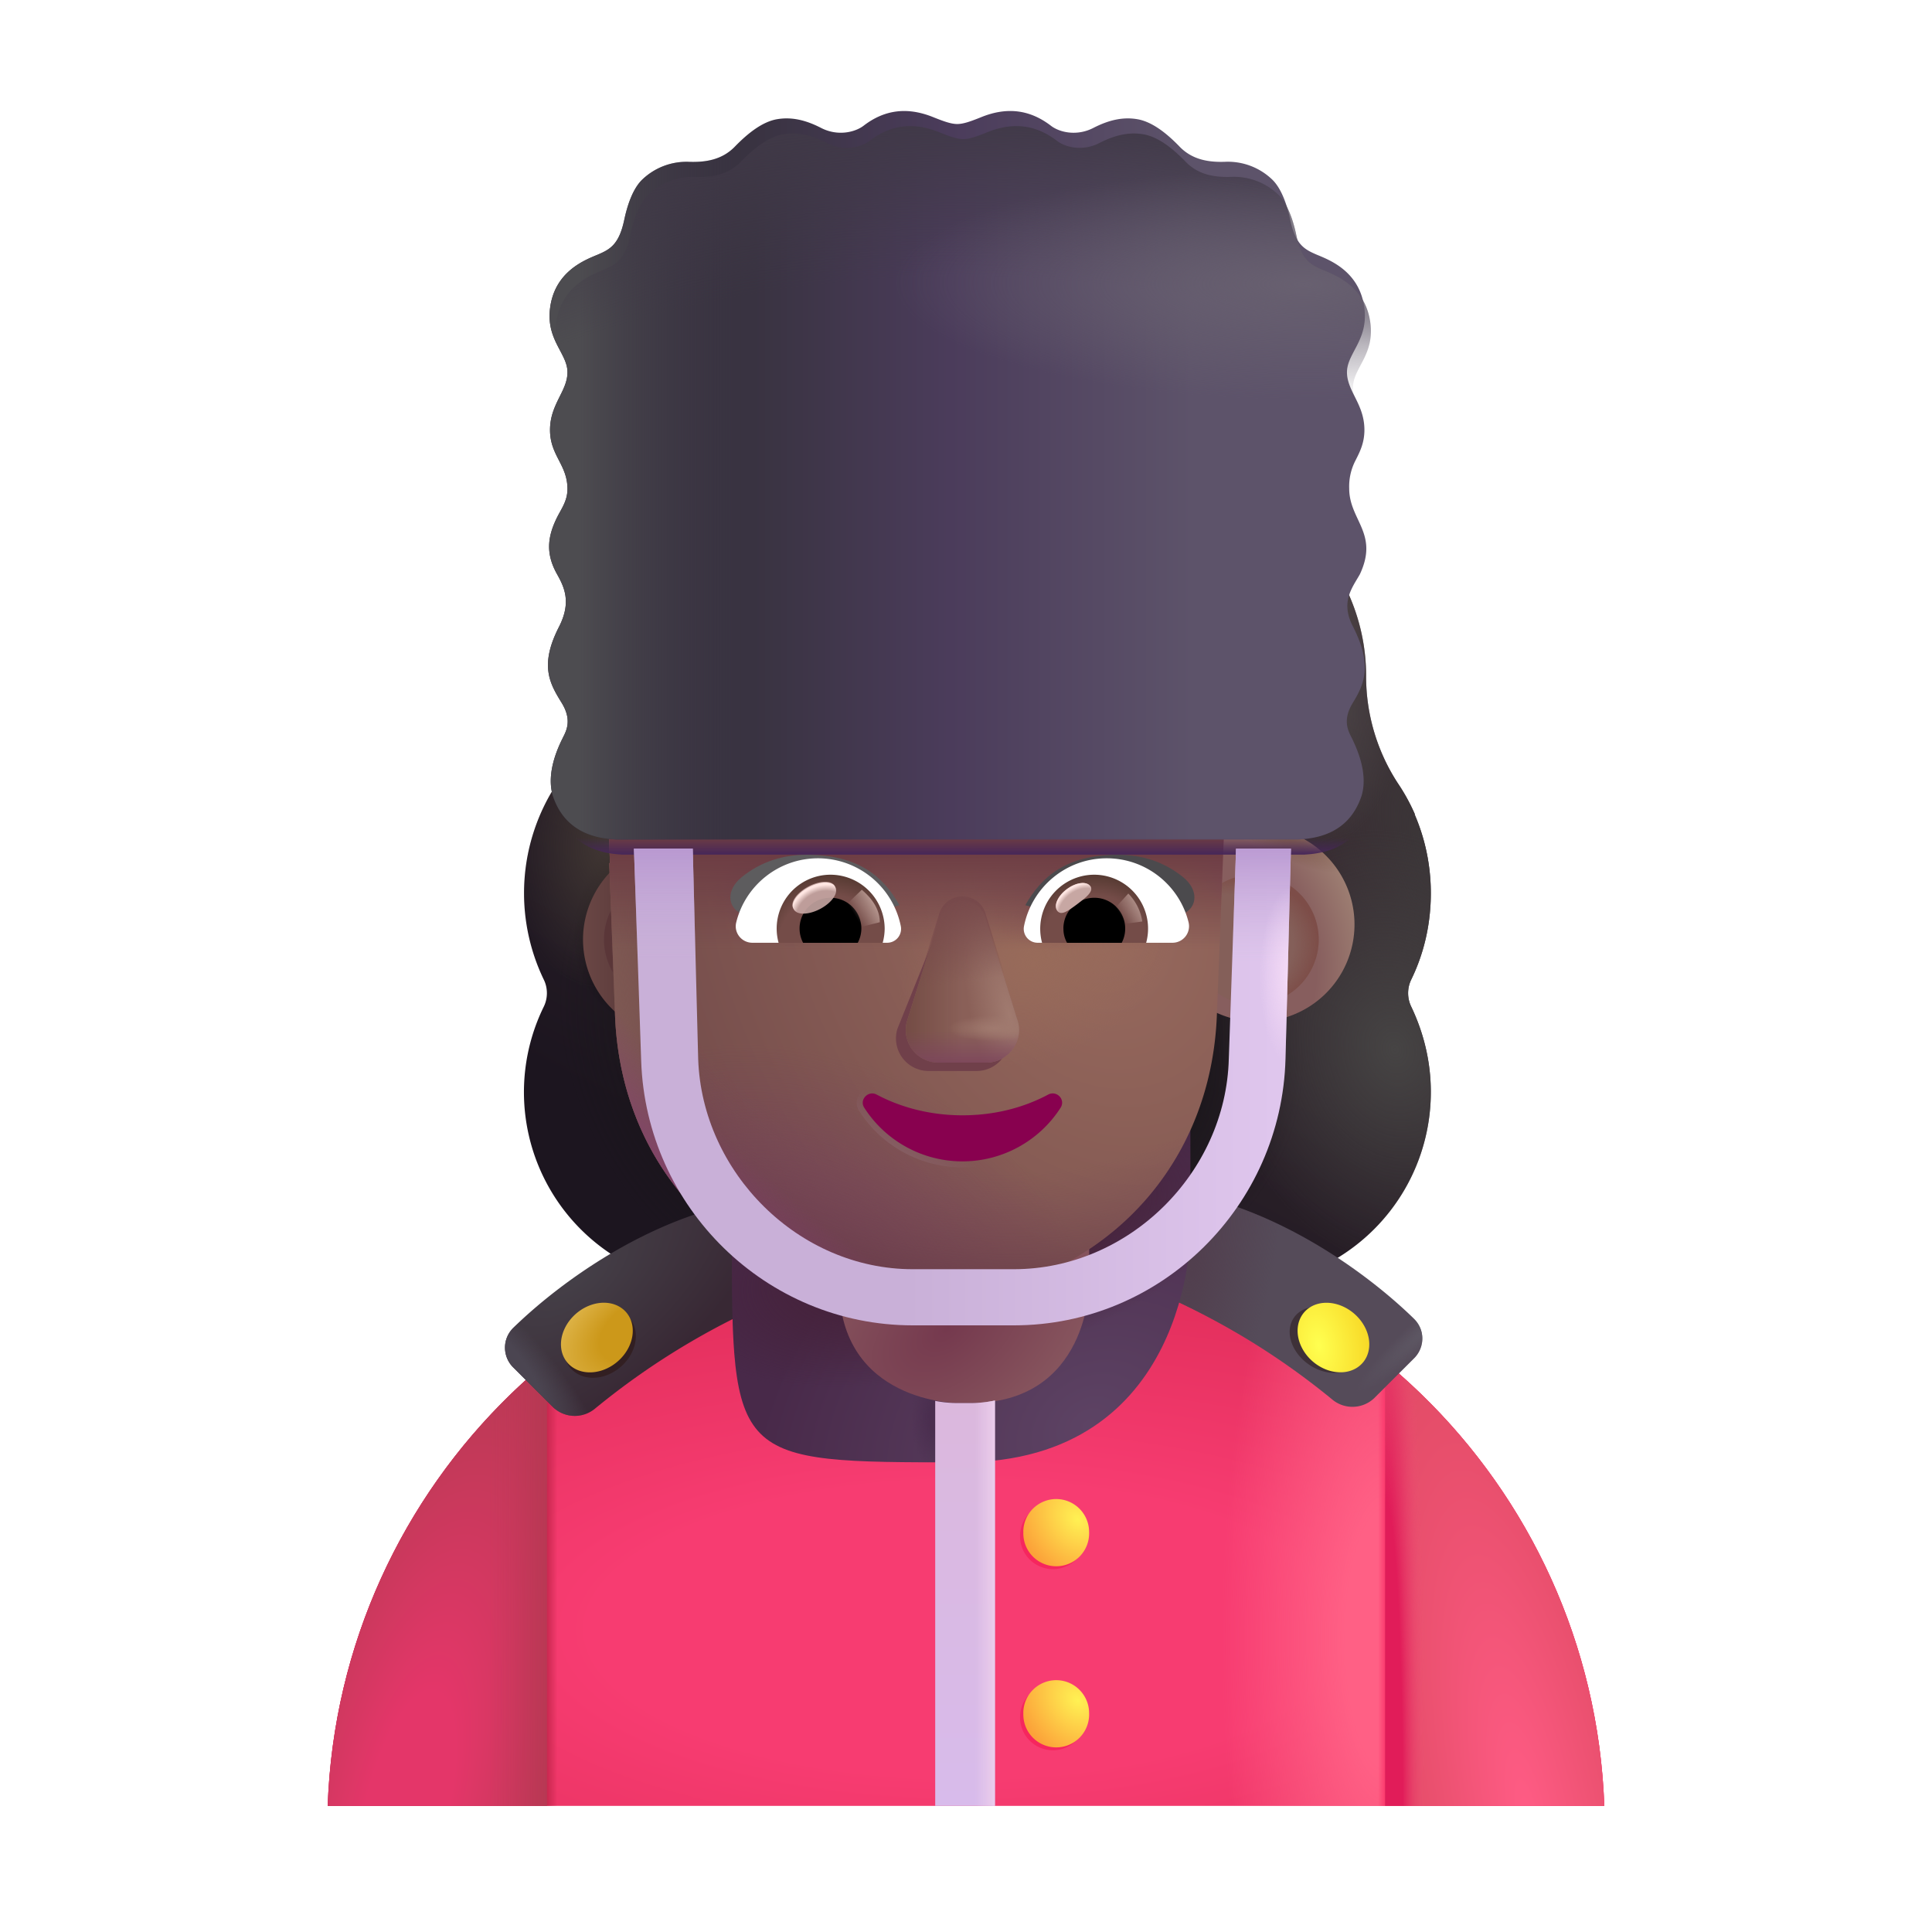 <svg width="32" height="32" fill="none" xmlns="http://www.w3.org/2000/svg"><g filter="url(#a)" fill-rule="evenodd" clip-rule="evenodd"><path d="M23.126 16.972c.212-.435.323-.921.323-1.427 0-.467-.096-.906-.268-1.306h.005a3.198 3.198 0 0 0-.281-.513l-.002-.003a3.24 3.24 0 0 1-.526-1.77v-.01a3.3 3.3 0 0 0-3.3-3.3.54.54 0 0 1-.455-.233 3.306 3.306 0 0 0-2.682-1.376 3.306 3.306 0 0 0-2.682 1.376.565.565 0 0 1-.455.233l-.085.001a3.3 3.3 0 0 0-3.214 3.298v.01a3.24 3.24 0 0 1-.526 1.771l-.003.004a3.299 3.299 0 0 0-.22 3.245c.071.141.071.313 0 .455a3.213 3.213 0 0 0 2.894 4.625h8.582a3.213 3.213 0 0 0 3.218-3.218c0-.506-.121-.982-.323-1.407a.514.514 0 0 1 0-.455Zm-12.26-2.673h-.013l1.199 2.356c.123 2.802 1.217 0 3.888 0 2.672 0 3.837 3.12 3.96.317l1.136-3.197c-.054-1.245-.956-1.332-1.136-1.332h-3.22a3.863 3.863 0 0 1-3.19-1.674.264.264 0 0 0-.46.051l-.083.194c-.225.561-.656.99-1.19 1.235-.015.005-.033.012-.05.02a.68.68 0 0 1-.052.02c-.236.123-.79.49-.81 1.439l.01.306.01.265Z" fill="url(#b)"/><path d="M23.126 16.972c.212-.435.323-.921.323-1.427 0-.467-.096-.906-.268-1.306h.005a3.198 3.198 0 0 0-.281-.513l-.002-.003a3.24 3.24 0 0 1-.526-1.77v-.01a3.3 3.3 0 0 0-3.3-3.3.54.54 0 0 1-.455-.233 3.306 3.306 0 0 0-2.682-1.376 3.306 3.306 0 0 0-2.682 1.376.565.565 0 0 1-.455.233l-.085.001a3.3 3.3 0 0 0-3.214 3.298v.01a3.24 3.24 0 0 1-.526 1.771l-.003.004a3.299 3.299 0 0 0-.22 3.245c.071.141.071.313 0 .455a3.213 3.213 0 0 0 2.894 4.625h8.582a3.213 3.213 0 0 0 3.218-3.218c0-.506-.121-.982-.323-1.407a.514.514 0 0 1 0-.455Zm-12.26-2.673h-.013l1.199 2.356c.123 2.802 1.217 0 3.888 0 2.672 0 3.837 3.12 3.96.317l1.136-3.197c-.054-1.245-.956-1.332-1.136-1.332h-3.22a3.863 3.863 0 0 1-3.19-1.674.264.264 0 0 0-.46.051l-.083.194c-.225.561-.656.99-1.19 1.235-.015.005-.033.012-.05.02a.68.68 0 0 1-.052.02c-.236.123-.79.49-.81 1.439l.01.306.01.265Z" fill="url(#c)"/><path d="M23.126 16.972c.212-.435.323-.921.323-1.427 0-.467-.096-.906-.268-1.306h.005a3.198 3.198 0 0 0-.281-.513l-.002-.003a3.24 3.24 0 0 1-.526-1.77v-.01a3.3 3.3 0 0 0-3.3-3.3.54.54 0 0 1-.455-.233 3.306 3.306 0 0 0-2.682-1.376 3.306 3.306 0 0 0-2.682 1.376.565.565 0 0 1-.455.233l-.085.001a3.3 3.3 0 0 0-3.214 3.298v.01a3.24 3.24 0 0 1-.526 1.771l-.003.004a3.299 3.299 0 0 0-.22 3.245c.071.141.071.313 0 .455a3.213 3.213 0 0 0 2.894 4.625h8.582a3.213 3.213 0 0 0 3.218-3.218c0-.506-.121-.982-.323-1.407a.514.514 0 0 1 0-.455Zm-12.26-2.673h-.013l1.199 2.356c.123 2.802 1.217 0 3.888 0 2.672 0 3.837 3.12 3.96.317l1.136-3.197c-.054-1.245-.956-1.332-1.136-1.332h-3.22a3.863 3.863 0 0 1-3.19-1.674.264.264 0 0 0-.46.051l-.083.194c-.225.561-.656.99-1.19 1.235-.015.005-.033.012-.05.02a.68.68 0 0 1-.052.02c-.236.123-.79.49-.81 1.439l.01.306.01.265Z" fill="url(#d)"/><path d="M23.126 16.972c.212-.435.323-.921.323-1.427 0-.467-.096-.906-.268-1.306h.005a3.198 3.198 0 0 0-.281-.513l-.002-.003a3.24 3.24 0 0 1-.526-1.77v-.01a3.3 3.3 0 0 0-3.3-3.3.54.54 0 0 1-.455-.233 3.306 3.306 0 0 0-2.682-1.376 3.306 3.306 0 0 0-2.682 1.376.565.565 0 0 1-.455.233l-.085.001a3.3 3.3 0 0 0-3.214 3.298v.01a3.24 3.24 0 0 1-.526 1.771l-.003.004a3.299 3.299 0 0 0-.22 3.245c.071.141.071.313 0 .455a3.213 3.213 0 0 0 2.894 4.625h8.582a3.213 3.213 0 0 0 3.218-3.218c0-.506-.121-.982-.323-1.407a.514.514 0 0 1 0-.455Zm-12.26-2.673h-.013l1.199 2.356c.123 2.802 1.217 0 3.888 0 2.672 0 3.837 3.12 3.96.317l1.136-3.197c-.054-1.245-.956-1.332-1.136-1.332h-3.22a3.863 3.863 0 0 1-3.19-1.674.264.264 0 0 0-.46.051l-.083.194c-.225.561-.656.99-1.19 1.235-.015.005-.033.012-.05.02a.68.68 0 0 1-.052.02c-.236.123-.79.49-.81 1.439l.01.306.01.265Z" fill="url(#e)"/><path d="M23.126 16.972c.212-.435.323-.921.323-1.427 0-.467-.096-.906-.268-1.306h.005a3.198 3.198 0 0 0-.281-.513l-.002-.003a3.24 3.24 0 0 1-.526-1.77v-.01a3.3 3.3 0 0 0-3.3-3.3.54.54 0 0 1-.455-.233 3.306 3.306 0 0 0-2.682-1.376 3.306 3.306 0 0 0-2.682 1.376.565.565 0 0 1-.455.233l-.085.001a3.3 3.3 0 0 0-3.214 3.298v.01a3.24 3.24 0 0 1-.526 1.771l-.003.004a3.299 3.299 0 0 0-.22 3.245c.071.141.071.313 0 .455a3.213 3.213 0 0 0 2.894 4.625h8.582a3.213 3.213 0 0 0 3.218-3.218c0-.506-.121-.982-.323-1.407a.514.514 0 0 1 0-.455Zm-12.26-2.673h-.013l1.199 2.356c.123 2.802 1.217 0 3.888 0 2.672 0 3.837 3.12 3.96.317l1.136-3.197c-.054-1.245-.956-1.332-1.136-1.332h-3.22a3.863 3.863 0 0 1-3.19-1.674.264.264 0 0 0-.46.051l-.083.194c-.225.561-.656.99-1.19 1.235-.015.005-.033.012-.05.02a.68.68 0 0 1-.052.02c-.236.123-.79.49-.81 1.439l.01.306.01.265Z" fill="url(#f)"/><path d="M23.126 16.972c.212-.435.323-.921.323-1.427 0-.467-.096-.906-.268-1.306h.005a3.198 3.198 0 0 0-.281-.513l-.002-.003a3.24 3.24 0 0 1-.526-1.77v-.01a3.3 3.3 0 0 0-3.3-3.3.54.54 0 0 1-.455-.233 3.306 3.306 0 0 0-2.682-1.376 3.306 3.306 0 0 0-2.682 1.376.565.565 0 0 1-.455.233l-.085.001a3.3 3.3 0 0 0-3.214 3.298v.01a3.24 3.24 0 0 1-.526 1.771l-.003.004a3.299 3.299 0 0 0-.22 3.245c.071.141.071.313 0 .455a3.213 3.213 0 0 0 2.894 4.625h8.582a3.213 3.213 0 0 0 3.218-3.218c0-.506-.121-.982-.323-1.407a.514.514 0 0 1 0-.455Zm-12.26-2.673h-.013l1.199 2.356c.123 2.802 1.217 0 3.888 0 2.672 0 3.837 3.12 3.96.317l1.136-3.197c-.054-1.245-.956-1.332-1.136-1.332h-3.22a3.863 3.863 0 0 1-3.19-1.674.264.264 0 0 0-.46.051l-.083.194c-.225.561-.656.99-1.19 1.235-.015.005-.033.012-.05.02a.68.68 0 0 1-.052.02c-.236.123-.79.49-.81 1.439l.01.306.01.265Z" fill="url(#g)"/><path d="M23.126 16.972c.212-.435.323-.921.323-1.427 0-.467-.096-.906-.268-1.306h.005a3.198 3.198 0 0 0-.281-.513l-.002-.003a3.24 3.24 0 0 1-.526-1.77v-.01a3.3 3.3 0 0 0-3.3-3.3.54.54 0 0 1-.455-.233 3.306 3.306 0 0 0-2.682-1.376 3.306 3.306 0 0 0-2.682 1.376.565.565 0 0 1-.455.233l-.085.001a3.3 3.3 0 0 0-3.214 3.298v.01a3.24 3.24 0 0 1-.526 1.771l-.003.004a3.299 3.299 0 0 0-.22 3.245c.071.141.071.313 0 .455a3.213 3.213 0 0 0 2.894 4.625h8.582a3.213 3.213 0 0 0 3.218-3.218c0-.506-.121-.982-.323-1.407a.514.514 0 0 1 0-.455Zm-12.26-2.673h-.013l1.199 2.356c.123 2.802 1.217 0 3.888 0 2.672 0 3.837 3.12 3.96.317l1.136-3.197c-.054-1.245-.956-1.332-1.136-1.332h-3.22a3.863 3.863 0 0 1-3.19-1.674.264.264 0 0 0-.46.051l-.083.194c-.225.561-.656.99-1.19 1.235-.015.005-.033.012-.05.02a.68.68 0 0 1-.052.02c-.236.123-.79.49-.81 1.439l.01.306.01.265Z" fill="url(#h)"/><path d="M23.126 16.972c.212-.435.323-.921.323-1.427 0-.467-.096-.906-.268-1.306h.005a3.198 3.198 0 0 0-.281-.513l-.002-.003a3.24 3.24 0 0 1-.526-1.77v-.01a3.3 3.3 0 0 0-3.3-3.3.54.54 0 0 1-.455-.233 3.306 3.306 0 0 0-2.682-1.376 3.306 3.306 0 0 0-2.682 1.376.565.565 0 0 1-.455.233l-.085.001a3.3 3.3 0 0 0-3.214 3.298v.01a3.24 3.24 0 0 1-.526 1.771l-.003.004a3.299 3.299 0 0 0-.22 3.245c.071.141.071.313 0 .455a3.213 3.213 0 0 0 2.894 4.625h8.582a3.213 3.213 0 0 0 3.218-3.218c0-.506-.121-.982-.323-1.407a.514.514 0 0 1 0-.455Zm-12.26-2.673h-.013l1.199 2.356c.123 2.802 1.217 0 3.888 0 2.672 0 3.837 3.12 3.96.317l1.136-3.197c-.054-1.245-.956-1.332-1.136-1.332h-3.22a3.863 3.863 0 0 1-3.19-1.674.264.264 0 0 0-.46.051l-.083.194c-.225.561-.656.99-1.19 1.235-.015.005-.033.012-.05.02a.68.68 0 0 1-.052.02c-.236.123-.79.49-.81 1.439l.01.306.01.265Z" fill="url(#i)"/><path d="M23.126 16.972c.212-.435.323-.921.323-1.427 0-.467-.096-.906-.268-1.306h.005a3.198 3.198 0 0 0-.281-.513l-.002-.003a3.24 3.24 0 0 1-.526-1.77v-.01a3.3 3.3 0 0 0-3.3-3.3.54.54 0 0 1-.455-.233 3.306 3.306 0 0 0-2.682-1.376 3.306 3.306 0 0 0-2.682 1.376.565.565 0 0 1-.455.233l-.085.001a3.3 3.3 0 0 0-3.214 3.298v.01a3.24 3.24 0 0 1-.526 1.771l-.003.004a3.299 3.299 0 0 0-.22 3.245c.071.141.071.313 0 .455a3.213 3.213 0 0 0 2.894 4.625h8.582a3.213 3.213 0 0 0 3.218-3.218c0-.506-.121-.982-.323-1.407a.514.514 0 0 1 0-.455Zm-12.26-2.673h-.013l1.199 2.356c.123 2.802 1.217 0 3.888 0 2.672 0 3.837 3.12 3.96.317l1.136-3.197c-.054-1.245-.956-1.332-1.136-1.332h-3.22a3.863 3.863 0 0 1-3.19-1.674.264.264 0 0 0-.46.051l-.083.194c-.225.561-.656.99-1.19 1.235-.015.005-.033.012-.05.02a.68.68 0 0 1-.052.02c-.236.123-.79.49-.81 1.439l.01.306.01.265Z" fill="url(#j)"/><path d="M23.126 16.972c.212-.435.323-.921.323-1.427 0-.467-.096-.906-.268-1.306h.005a3.198 3.198 0 0 0-.281-.513l-.002-.003a3.24 3.24 0 0 1-.526-1.77v-.01a3.3 3.3 0 0 0-3.3-3.3.54.54 0 0 1-.455-.233 3.306 3.306 0 0 0-2.682-1.376 3.306 3.306 0 0 0-2.682 1.376.565.565 0 0 1-.455.233l-.085.001a3.3 3.3 0 0 0-3.214 3.298v.01a3.24 3.24 0 0 1-.526 1.771l-.003.004a3.299 3.299 0 0 0-.22 3.245c.071.141.071.313 0 .455a3.213 3.213 0 0 0 2.894 4.625h8.582a3.213 3.213 0 0 0 3.218-3.218c0-.506-.121-.982-.323-1.407a.514.514 0 0 1 0-.455Zm-12.26-2.673h-.013l1.199 2.356c.123 2.802 1.217 0 3.888 0 2.672 0 3.837 3.12 3.96.317l1.136-3.197c-.054-1.245-.956-1.332-1.136-1.332h-3.22a3.863 3.863 0 0 1-3.19-1.674.264.264 0 0 0-.46.051l-.083.194c-.225.561-.656.99-1.19 1.235-.015.005-.033.012-.05.02a.68.68 0 0 1-.052.02c-.236.123-.79.49-.81 1.439l.01.306.01.265Z" fill="url(#k)"/><path d="M23.126 16.972c.212-.435.323-.921.323-1.427 0-.467-.096-.906-.268-1.306h.005a3.198 3.198 0 0 0-.281-.513l-.002-.003a3.24 3.24 0 0 1-.526-1.77v-.01a3.3 3.3 0 0 0-3.3-3.3.54.54 0 0 1-.455-.233 3.306 3.306 0 0 0-2.682-1.376 3.306 3.306 0 0 0-2.682 1.376.565.565 0 0 1-.455.233l-.085.001a3.3 3.3 0 0 0-3.214 3.298v.01a3.24 3.24 0 0 1-.526 1.771l-.003.004a3.299 3.299 0 0 0-.22 3.245c.071.141.071.313 0 .455a3.213 3.213 0 0 0 2.894 4.625h8.582a3.213 3.213 0 0 0 3.218-3.218c0-.506-.121-.982-.323-1.407a.514.514 0 0 1 0-.455Zm-12.26-2.673h-.013l1.199 2.356c.123 2.802 1.217 0 3.888 0 2.672 0 3.837 3.12 3.96.317l1.136-3.197c-.054-1.245-.956-1.332-1.136-1.332h-3.22a3.863 3.863 0 0 1-3.19-1.674.264.264 0 0 0-.46.051l-.083.194c-.225.561-.656.99-1.19 1.235-.015.005-.033.012-.05.02a.68.68 0 0 1-.052.02c-.236.123-.79.49-.81 1.439l.01.306.01.265Z" fill="url(#l)"/></g><path d="M5.428 29.911h21.144c-.19-5.356-4.591-9.64-9.994-9.64h-1.156c-5.403 0-9.805 4.284-9.994 9.64Z" fill="url(#m)"/><path d="M5.428 29.911h21.144c-.19-5.356-4.591-9.64-9.994-9.64h-1.156c-5.403 0-9.805 4.284-9.994 9.64Z" fill="url(#n)"/><path d="M5.428 29.911h21.144c-.19-5.356-4.591-9.64-9.994-9.64h-1.156c-5.403 0-9.805 4.284-9.994 9.64Z" fill="url(#o)"/><path d="M5.428 29.911h21.144c-.19-5.356-4.591-9.64-9.994-9.64h-1.156c-5.403 0-9.805 4.284-9.994 9.64Z" fill="url(#p)"/><path d="M9.058 29.911h-3.63a9.98 9.98 0 0 1 3.63-7.355v7.355Z" fill="url(#q)"/><path d="M9.058 29.911h-3.63a9.98 9.98 0 0 1 3.63-7.355v7.355Z" fill="url(#r)"/><path d="M22.942 29.911h3.63a9.98 9.98 0 0 0-3.63-7.355v7.355Z" fill="url(#s)"/><path d="M22.942 29.911h3.63a9.98 9.98 0 0 0-3.63-7.355v7.355Z" fill="url(#t)"/><g filter="url(#u)"><path d="M11.926 20.161c-1.363.418-2.538 1.308-3.179 1.936a.462.462 0 0 0 .011.659l.65.649a.523.523 0 0 0 .705.02 12.252 12.252 0 0 1 3.106-1.857l-1.293-1.407Z" fill="url(#v)"/><path d="M11.926 20.161c-1.363.418-2.538 1.308-3.179 1.936a.462.462 0 0 0 .011.659l.65.649a.523.523 0 0 0 .705.02 12.252 12.252 0 0 1 3.106-1.857l-1.293-1.407Z" fill="url(#w)"/></g><g filter="url(#x)"><path d="M20.046 20.161c1.364.418 2.538 1.308 3.179 1.936a.461.461 0 0 1-.011.659l-.65.649a.523.523 0 0 1-.704.02 12.252 12.252 0 0 0-3.107-1.857l1.293-1.407Z" fill="#554B59"/><path d="M20.046 20.161c1.364.418 2.538 1.308 3.179 1.936a.461.461 0 0 1-.011.659l-.65.649a.523.523 0 0 1-.704.02 12.252 12.252 0 0 0-3.107-1.857l1.293-1.407Z" fill="url(#y)"/><path d="M20.046 20.161c1.364.418 2.538 1.308 3.179 1.936a.461.461 0 0 1-.011.659l-.65.649a.523.523 0 0 1-.704.02 12.252 12.252 0 0 0-3.107-1.857l1.293-1.407Z" fill="url(#z)"/></g><g filter="url(#A)"><path fill="#321F22" d="M9.45 22.66a.64.524-40.534 1 0 .974-.833.64.524-40.534 1 0-.974.833"/></g><path transform="rotate(-40.534 9.886 22.154)" fill="url(#B)" d="M9.245 22.154a.64.524 0 1 0 1.282 0 .64.524 0 1 0-1.282 0"/><g filter="url(#C)"><path fill="#3E3138" d="M22.48 22.562a.494.64-54.657 1 1-1.046-.741.494.64-54.657 1 1 1.046.741"/></g><path transform="scale(-1 1) rotate(-40.534 18.955 40.983)" fill="url(#D)" d="M-.64 0A.64.524 0 1 0 .64 0 .64.524 0 1 0-.64 0"/><g filter="url(#E)"><path fill="url(#F)" d="M15.969 14.927s3.797 0 3.797 3.797v2s0 3.797-3.797 3.797-3.797 0-3.797-3.797v-2s0-3.797 3.797-3.797"/><path fill="url(#G)" d="M15.969 14.927s3.797 0 3.797 3.797v2s0 3.797-3.797 3.797-3.797 0-3.797-3.797v-2s0-3.797 3.797-3.797"/><path fill="url(#H)" d="M15.969 14.927s3.797 0 3.797 3.797v2s0 3.797-3.797 3.797-3.797 0-3.797-3.797v-2s0-3.797 3.797-3.797"/></g><path fill="url(#I)" d="M15.867 18.099h.203s1.97 0 1.97 1.969v1.203s0 1.969-1.97 1.969h-.203s-1.968 0-1.968-1.97v-1.202s0-1.969 1.968-1.969"/><path d="M15.49 23.203v6.708h.989v-6.714a1.974 1.974 0 0 1-.409.042h-.203c-.129 0-.255-.012-.377-.036Z" fill="url(#J)"/><path d="M15.49 23.203v6.708h.989v-6.714a1.974 1.974 0 0 1-.409.042h-.203c-.129 0-.255-.012-.377-.036Z" fill="url(#K)"/><g filter="url(#L)"><path fill="#F6265E" d="M16.895 25.445a.545.545 0 1 0 1.09 0 .545.545 0 1 0-1.09 0"/></g><g filter="url(#M)"><path fill="#F6265E" d="M16.895 28.445a.545.545 0 1 0 1.09 0 .545.545 0 1 0-1.09 0"/></g><path fill="url(#N)" d="M16.95 25.374a.545.545 0 1 0 1.089 0 .545.545 0 1 0-1.09 0"/><path fill="url(#O)" d="M16.95 28.374a.545.545 0 1 0 1.089 0 .545.545 0 1 0-1.09 0"/><path d="M16.324 20.342c.25.01.51.03.77.05-.26-.02-.51-.04-.77-.05Z" fill="url(#P)"/><path d="M15.994 20.342h-.04c.1 0 .19 0 .29.01-.08-.01-.17-.01-.25-.01Z" fill="url(#Q)"/><g filter="url(#R)"><path d="M11.06 17.171a1.61 1.61 0 1 0 0-3.218 1.61 1.61 0 0 0 0 3.218Z" fill="url(#S)"/></g><g filter="url(#T)"><path d="M20.768 17.171a1.61 1.61 0 1 0 0-3.218 1.61 1.61 0 0 0 0 3.218Z" fill="url(#U)"/><path d="M20.768 17.171a1.61 1.61 0 1 0 0-3.218 1.61 1.61 0 0 0 0 3.218Z" fill="url(#V)"/></g><g filter="url(#W)"><path d="M20.768 16.636a1.074 1.074 0 1 0 0-2.148 1.074 1.074 0 0 0 0 2.148Z" fill="#845F59"/><path d="M20.768 16.636a1.074 1.074 0 1 0 0-2.148 1.074 1.074 0 0 0 0 2.148Z" fill="url(#X)"/></g><g filter="url(#Y)"><path d="M11.079 16.636a1.074 1.074 0 1 0 0-2.148 1.074 1.074 0 0 0 0 2.148Z" fill="#5F3C45"/><path d="M11.079 16.636a1.074 1.074 0 1 0 0-2.148 1.074 1.074 0 0 0 0 2.148Z" fill="url(#Z)"/></g><g filter="url(#aa)"><path d="M10.69 14.196h.013l-.01-.265-.01-.306c.02-.95.574-1.316.81-1.439l.051-.02a2.305 2.305 0 0 0 1.24-1.255l.083-.194a.264.264 0 0 1 .461-.051 3.862 3.862 0 0 0 3.19 1.673h3.22c.18 0 1.082.088 1.136 1.332l-.12 3.073c-.123 2.803-2.311 4.685-4.983 4.685-2.67 0-4.86-1.882-4.983-4.684l-.097-2.549Z" fill="url(#ab)"/><path d="M10.69 14.196h.013l-.01-.265-.01-.306c.02-.95.574-1.316.81-1.439l.051-.02a2.305 2.305 0 0 0 1.24-1.255l.083-.194a.264.264 0 0 1 .461-.051 3.862 3.862 0 0 0 3.19 1.673h3.22c.18 0 1.082.088 1.136 1.332l-.12 3.073c-.123 2.803-2.311 4.685-4.983 4.685-2.67 0-4.86-1.882-4.983-4.684l-.097-2.549Z" fill="url(#ac)"/><path d="M10.69 14.196h.013l-.01-.265-.01-.306c.02-.95.574-1.316.81-1.439l.051-.02a2.305 2.305 0 0 0 1.24-1.255l.083-.194a.264.264 0 0 1 .461-.051 3.862 3.862 0 0 0 3.19 1.673h3.22c.18 0 1.082.088 1.136 1.332l-.12 3.073c-.123 2.803-2.311 4.685-4.983 4.685-2.67 0-4.86-1.882-4.983-4.684l-.097-2.549Z" fill="url(#ad)"/><path d="M10.69 14.196h.013l-.01-.265-.01-.306c.02-.95.574-1.316.81-1.439l.051-.02a2.305 2.305 0 0 0 1.24-1.255l.083-.194a.264.264 0 0 1 .461-.051 3.862 3.862 0 0 0 3.19 1.673h3.22c.18 0 1.082.088 1.136 1.332l-.12 3.073c-.123 2.803-2.311 4.685-4.983 4.685-2.67 0-4.86-1.882-4.983-4.684l-.097-2.549Z" fill="url(#ae)"/><path d="M10.69 14.196h.013l-.01-.265-.01-.306c.02-.95.574-1.316.81-1.439l.051-.02a2.305 2.305 0 0 0 1.24-1.255l.083-.194a.264.264 0 0 1 .461-.051 3.862 3.862 0 0 0 3.19 1.673h3.22c.18 0 1.082.088 1.136 1.332l-.12 3.073c-.123 2.803-2.311 4.685-4.983 4.685-2.67 0-4.86-1.882-4.983-4.684l-.097-2.549Z" fill="url(#af)"/><path d="M10.69 14.196h.013l-.01-.265-.01-.306c.02-.95.574-1.316.81-1.439l.051-.02a2.305 2.305 0 0 0 1.24-1.255l.083-.194a.264.264 0 0 1 .461-.051 3.862 3.862 0 0 0 3.19 1.673h3.22c.18 0 1.082.088 1.136 1.332l-.12 3.073c-.123 2.803-2.311 4.685-4.983 4.685-2.67 0-4.86-1.882-4.983-4.684l-.097-2.549Z" fill="url(#ag)"/><path d="M10.69 14.196h.013l-.01-.265-.01-.306c.02-.95.574-1.316.81-1.439l.051-.02a2.305 2.305 0 0 0 1.24-1.255l.083-.194a.264.264 0 0 1 .461-.051 3.862 3.862 0 0 0 3.19 1.673h3.22c.18 0 1.082.088 1.136 1.332l-.12 3.073c-.123 2.803-2.311 4.685-4.983 4.685-2.67 0-4.86-1.882-4.983-4.684l-.097-2.549Z" fill="url(#ah)"/><path d="M10.69 14.196h.013l-.01-.265-.01-.306c.02-.95.574-1.316.81-1.439l.051-.02a2.305 2.305 0 0 0 1.24-1.255l.083-.194a.264.264 0 0 1 .461-.051 3.862 3.862 0 0 0 3.19 1.673h3.22c.18 0 1.082.088 1.136 1.332l-.12 3.073c-.123 2.803-2.311 4.685-4.983 4.685-2.67 0-4.86-1.882-4.983-4.684l-.097-2.549Z" fill="url(#ai)"/><path d="M10.69 14.196h.013l-.01-.265-.01-.306c.02-.95.574-1.316.81-1.439l.051-.02a2.305 2.305 0 0 0 1.24-1.255l.083-.194a.264.264 0 0 1 .461-.051 3.862 3.862 0 0 0 3.19 1.673h3.22c.18 0 1.082.088 1.136 1.332l-.12 3.073c-.123 2.803-2.311 4.685-4.983 4.685-2.67 0-4.86-1.882-4.983-4.684l-.097-2.549Z" fill="url(#aj)"/><path d="M10.69 14.196h.013l-.01-.265-.01-.306c.02-.95.574-1.316.81-1.439l.051-.02a2.305 2.305 0 0 0 1.24-1.255l.083-.194a.264.264 0 0 1 .461-.051 3.862 3.862 0 0 0 3.19 1.673h3.22c.18 0 1.082.088 1.136 1.332l-.12 3.073c-.123 2.803-2.311 4.685-4.983 4.685-2.67 0-4.86-1.882-4.983-4.684l-.097-2.549Z" fill="url(#ak)"/></g><g filter="url(#al)"><path d="m15.548 15.34-.684 1.7a.54.54 0 0 0 .52.699h.787a.54.54 0 0 0 .52-.7l-.53-1.7c-.114-.376-.494-.376-.613 0Z" fill="#70404A"/></g><g filter="url(#am)"><path d="m15.558 15.2-.531 1.7a.54.54 0 0 0 .52.7h.787c.368 0 .629-.355.52-.7l-.531-1.7c-.114-.376-.646-.376-.765 0Z" fill="#8A6058"/><path d="m15.558 15.2-.531 1.7a.54.54 0 0 0 .52.7h.787c.368 0 .629-.355.52-.7l-.531-1.7c-.114-.376-.646-.376-.765 0Z" fill="url(#an)"/><path d="m15.558 15.2-.531 1.7a.54.54 0 0 0 .52.7h.787c.368 0 .629-.355.52-.7l-.531-1.7c-.114-.376-.646-.376-.765 0Z" fill="url(#ao)"/><path d="m15.558 15.2-.531 1.7a.54.54 0 0 0 .52.7h.787c.368 0 .629-.355.52-.7l-.531-1.7c-.114-.376-.646-.376-.765 0Z" fill="url(#ap)"/><path d="m15.558 15.2-.531 1.7a.54.54 0 0 0 .52.7h.787c.368 0 .629-.355.52-.7l-.531-1.7c-.114-.376-.646-.376-.765 0Z" fill="url(#aq)"/></g><g filter="url(#ar)"><path d="m15.558 15.13-.531 1.7a.54.54 0 0 0 .52.7h.787c.368 0 .629-.355.52-.7l-.531-1.7c-.114-.376-.646-.376-.765 0Z" fill="url(#as)"/></g><g filter="url(#at)"><path d="M15.94 18.473c-.52 0-1.01-.125-1.421-.344-.14-.073-.292.088-.203.22a1.932 1.932 0 0 0 3.25 0c.088-.137-.063-.293-.204-.22-.411.22-.896.344-1.422.344Z" stroke="url(#au)" stroke-width=".2"/></g><path d="M15.94 18.473c-.52 0-1.01-.125-1.421-.344-.14-.073-.292.088-.203.22a1.932 1.932 0 0 0 3.25 0c.088-.137-.063-.293-.204-.22-.411.22-.896.344-1.422.344Z" fill="#88014F"/><g filter="url(#av)"><path d="M17.082 14.993c.266-.467.67-.835 1.538-.835.38 0 .747.105 1.073.368.268.217.232.495.024.6l-.556.317c-.652-.21-1.372-.24-2.079-.45Z" fill="#4B4A4D"/></g><g filter="url(#aw)"><path d="M14.799 14.993c-.266-.467-.67-.835-1.538-.835-.38 0-.747.105-1.073.368-.269.217-.232.495-.024.6l.556.317c.651-.21 1.372-.24 2.079-.45Z" fill="#5D5C5E"/></g><path d="M18.331 14.216c.654 0 1.205.45 1.355 1.059a.274.274 0 0 1-.267.34h-2.232a.23.23 0 0 1-.227-.271c.126-.641.69-1.128 1.371-1.128Z" fill="#fff"/><path d="M18.124 14.488a.893.893 0 0 1 .86 1.128H17.26a.896.896 0 0 1 .864-1.128Z" fill="url(#ax)"/><path d="M17.613 15.38c0-.283.228-.51.512-.51a.51.51 0 0 1 .454.746h-.905a.462.462 0 0 1-.06-.236Z" fill="#000"/><g filter="url(#ay)"><path d="M18.059 14.677c.063.085-.07.188-.22.301-.152.113-.264.193-.327.108-.064-.085.007-.246.158-.359.151-.113.325-.135.389-.05Z" fill="#C7A7A3"/><path d="M18.059 14.677c.063.085-.07.188-.22.301-.152.113-.264.193-.327.108-.064-.085.007-.246.158-.359.151-.113.325-.135.389-.05Z" fill="url(#az)"/></g><g filter="url(#aA)"><path d="M18.92 15.263a.84.84 0 0 0-.232-.463l-.26.285.117.228.374-.05Z" fill="url(#aB)"/></g><path d="M13.55 14.216c-.654 0-1.205.45-1.355 1.059-.045.174.089.34.267.34h2.231a.23.23 0 0 0 .228-.271 1.401 1.401 0 0 0-1.371-1.128Z" fill="#fff"/><path d="M13.756 14.488a.892.892 0 0 0-.86 1.128h1.724a.914.914 0 0 0 .033-.236.899.899 0 0 0-.897-.892Z" fill="url(#aC)"/><path d="M14.267 15.38a.51.51 0 0 0-.51-.51.509.509 0 0 0-.455.746h.905a.507.507 0 0 0 .06-.236Z" fill="#000"/><g filter="url(#aD)"><path d="M14.572 15.275c0-.288-.235-.48-.298-.538l-.289.278.178.362.409-.102Z" fill="url(#aE)"/></g><g filter="url(#aF)"><path fill="#C7A7A3" fill-opacity=".9" d="M13.143 15.051a.39.197-27.914 1 0 .688-.364.39.197-27.914 1 0-.688.364"/><path transform="rotate(-27.914 13.487 14.869)" fill="url(#aG)" d="M13.097 14.869a.39.197 0 1 0 .78 0 .39.197 0 1 0-.78 0"/></g><g filter="url(#aH)"><path d="M10.31 14.155c-.278-.016-.842-.08-1.054-.728-.11-.37.082-.779.143-.91a.875.875 0 0 0 .024-.049c.062-.12.152-.297-.02-.577-.193-.313-.374-.615-.045-1.257.207-.405.093-.652-.032-.875-.183-.327-.166-.604 0-.938.071-.143.173-.275.173-.472 0-.198-.07-.335-.141-.474-.074-.143-.148-.289-.148-.504 0-.23.084-.398.161-.554.067-.133.128-.257.128-.402 0-.129-.06-.24-.125-.364-.094-.178-.201-.38-.164-.69.071-.59.537-.787.756-.879l.02-.008c.21-.089.364-.163.453-.58.045-.215.131-.502.292-.663a1.06 1.06 0 0 1 .792-.3c.257.007.534-.03.75-.254.218-.225.46-.413.7-.453.24-.04.472.014.725.144.281.145.567.07.705-.035.34-.262.718-.32 1.158-.141.18.072.295.112.394.112.099 0 .214-.04.393-.112.44-.18.819-.12 1.159.141.137.106.423.18.704.035.254-.13.485-.184.725-.144.241.04.483.228.7.453.216.225.494.261.75.253a1.06 1.06 0 0 1 .793.301c.16.161.247.448.292.663.088.417.243.491.452.58l.02.008c.22.092.685.288.756.878.038.31-.07.513-.164.69-.065.124-.125.236-.125.365 0 .145.062.269.128.402.078.156.161.324.161.554 0 .215-.074.36-.147.504a.935.935 0 0 0-.105.466c0 .528.496.742.176 1.422-.125.223-.324.455-.116.86.329.641.192.955 0 1.268-.172.28-.082.457-.02.577l.02.041a.294.294 0 0 0 .004.009c.06.13.252.54.142.909-.212.649-.775.712-1.054.728H10.31Z" fill="url(#aI)"/><path d="M10.31 14.155c-.278-.016-.842-.08-1.054-.728-.11-.37.082-.779.143-.91a.875.875 0 0 0 .024-.049c.062-.12.152-.297-.02-.577-.193-.313-.374-.615-.045-1.257.207-.405.093-.652-.032-.875-.183-.327-.166-.604 0-.938.071-.143.173-.275.173-.472 0-.198-.07-.335-.141-.474-.074-.143-.148-.289-.148-.504 0-.23.084-.398.161-.554.067-.133.128-.257.128-.402 0-.129-.06-.24-.125-.364-.094-.178-.201-.38-.164-.69.071-.59.537-.787.756-.879l.02-.008c.21-.089.364-.163.453-.58.045-.215.131-.502.292-.663a1.06 1.06 0 0 1 .792-.3c.257.007.534-.03.75-.254.218-.225.46-.413.7-.453.24-.04.472.014.725.144.281.145.567.07.705-.035.34-.262.718-.32 1.158-.141.18.072.295.112.394.112.099 0 .214-.04.393-.112.44-.18.819-.12 1.159.141.137.106.423.18.704.035.254-.13.485-.184.725-.144.241.04.483.228.7.453.216.225.494.261.75.253a1.06 1.06 0 0 1 .793.301c.16.161.247.448.292.663.088.417.243.491.452.58l.02.008c.22.092.685.288.756.878.038.31-.07.513-.164.69-.065.124-.125.236-.125.365 0 .145.062.269.128.402.078.156.161.324.161.554 0 .215-.074.36-.147.504a.935.935 0 0 0-.105.466c0 .528.496.742.176 1.422-.125.223-.324.455-.116.86.329.641.192.955 0 1.268-.172.28-.082.457-.02.577l.02.041a.294.294 0 0 0 .004.009c.06.13.252.54.142.909-.212.649-.775.712-1.054.728H10.31Z" fill="url(#aJ)"/></g><path d="M10.31 14.155c-.278-.016-.842-.08-1.054-.728-.11-.37.082-.779.143-.91a.875.875 0 0 0 .024-.049c.062-.12.152-.297-.02-.577-.193-.313-.374-.615-.045-1.257.207-.405.093-.652-.032-.875-.183-.327-.166-.604 0-.938.071-.143.173-.275.173-.472 0-.198-.07-.335-.141-.474-.074-.143-.148-.289-.148-.504 0-.23.084-.398.161-.554.067-.133.128-.257.128-.402 0-.129-.06-.24-.125-.364-.094-.178-.201-.38-.164-.69.071-.59.537-.787.756-.879l.02-.008c.21-.089.364-.163.453-.58.045-.215.131-.502.292-.663a1.06 1.06 0 0 1 .792-.3c.257.007.534-.03.75-.254.218-.225.46-.413.7-.453.24-.04.472.014.725.144.281.145.567.07.705-.035.34-.262.718-.32 1.158-.141.18.072.295.112.394.112.099 0 .214-.04.393-.112.44-.18.819-.12 1.159.141.137.106.423.18.704.035.254-.13.485-.184.725-.144.241.04.483.228.7.453.216.225.494.261.75.253a1.06 1.06 0 0 1 .793.301c.16.161.247.448.292.663.088.417.243.491.452.58l.02.008c.22.092.685.288.756.878.038.31-.07.513-.164.69-.065.124-.125.236-.125.365 0 .145.062.269.128.402.078.156.161.324.161.554 0 .215-.074.36-.147.504a.935.935 0 0 0-.105.466c0 .528.496.742.176 1.422-.125.223-.324.455-.116.86.329.641.192.955 0 1.268-.172.28-.082.457-.02.577l.02.041a.294.294 0 0 0 .004.009c.06.13.252.54.142.909-.212.649-.775.712-1.054.728H10.31Z" fill="url(#aK)"/><path d="M10.31 14.155c-.278-.016-.842-.08-1.054-.728-.11-.37.082-.779.143-.91a.875.875 0 0 0 .024-.049c.062-.12.152-.297-.02-.577-.193-.313-.374-.615-.045-1.257.207-.405.093-.652-.032-.875-.183-.327-.166-.604 0-.938.071-.143.173-.275.173-.472 0-.198-.07-.335-.141-.474-.074-.143-.148-.289-.148-.504 0-.23.084-.398.161-.554.067-.133.128-.257.128-.402 0-.129-.06-.24-.125-.364-.094-.178-.201-.38-.164-.69.071-.59.537-.787.756-.879l.02-.008c.21-.089.364-.163.453-.58.045-.215.131-.502.292-.663a1.06 1.06 0 0 1 .792-.3c.257.007.534-.03.75-.254.218-.225.46-.413.7-.453.24-.04.472.014.725.144.281.145.567.07.705-.035.34-.262.718-.32 1.158-.141.18.072.295.112.394.112.099 0 .214-.04.393-.112.44-.18.819-.12 1.159.141.137.106.423.18.704.035.254-.13.485-.184.725-.144.241.04.483.228.7.453.216.225.494.261.75.253a1.06 1.06 0 0 1 .793.301c.16.161.247.448.292.663.088.417.243.491.452.58l.02.008c.22.092.685.288.756.878.038.31-.07.513-.164.69-.065.124-.125.236-.125.365 0 .145.062.269.128.402.078.156.161.324.161.554 0 .215-.074.36-.147.504a.935.935 0 0 0-.105.466c0 .528.496.742.176 1.422-.125.223-.324.455-.116.86.329.641.192.955 0 1.268-.172.28-.082.457-.02.577l.02.041a.294.294 0 0 0 .004.009c.06.13.252.54.142.909-.212.649-.775.712-1.054.728H10.31Z" fill="url(#aL)"/><path d="M10.31 14.155c-.278-.016-.842-.08-1.054-.728-.11-.37.082-.779.143-.91a.875.875 0 0 0 .024-.049c.062-.12.152-.297-.02-.577-.193-.313-.374-.615-.045-1.257.207-.405.093-.652-.032-.875-.183-.327-.166-.604 0-.938.071-.143.173-.275.173-.472 0-.198-.07-.335-.141-.474-.074-.143-.148-.289-.148-.504 0-.23.084-.398.161-.554.067-.133.128-.257.128-.402 0-.129-.06-.24-.125-.364-.094-.178-.201-.38-.164-.69.071-.59.537-.787.756-.879l.02-.008c.21-.089.364-.163.453-.58.045-.215.131-.502.292-.663a1.06 1.06 0 0 1 .792-.3c.257.007.534-.03.75-.254.218-.225.46-.413.7-.453.24-.04.472.014.725.144.281.145.567.07.705-.035.34-.262.718-.32 1.158-.141.18.072.295.112.394.112.099 0 .214-.04.393-.112.44-.18.819-.12 1.159.141.137.106.423.18.704.035.254-.13.485-.184.725-.144.241.04.483.228.7.453.216.225.494.261.75.253a1.06 1.06 0 0 1 .793.301c.16.161.247.448.292.663.088.417.243.491.452.58l.02.008c.22.092.685.288.756.878.038.31-.07.513-.164.69-.065.124-.125.236-.125.365 0 .145.062.269.128.402.078.156.161.324.161.554 0 .215-.074.36-.147.504a.935.935 0 0 0-.105.466c0 .528.496.742.176 1.422-.125.223-.324.455-.116.86.329.641.192.955 0 1.268-.172.28-.082.457-.02.577l.02.041a.294.294 0 0 0 .004.009c.06.13.252.54.142.909-.212.649-.775.712-1.054.728H10.31Z" fill="url(#aM)"/><g filter="url(#aN)"><path d="m10.5 14.155.12 3.519c.082 2.424 2.07 4.378 4.497 4.378h1.677c2.44 0 4.435-1.976 4.498-4.416l.09-3.48h-.909l-.12 3.48c-.049 1.898-1.662 3.486-3.56 3.486h-1.676c-1.887 0-3.489-1.597-3.553-3.482l-.09-3.485H10.5Z" fill="url(#aO)"/><path d="m10.5 14.155.12 3.519c.082 2.424 2.07 4.378 4.497 4.378h1.677c2.44 0 4.435-1.976 4.498-4.416l.09-3.48h-.909l-.12 3.48c-.049 1.898-1.662 3.486-3.56 3.486h-1.676c-1.887 0-3.489-1.597-3.553-3.482l-.09-3.485H10.5Z" fill="url(#aP)"/><path d="m10.5 14.155.12 3.519c.082 2.424 2.07 4.378 4.497 4.378h1.677c2.44 0 4.435-1.976 4.498-4.416l.09-3.48h-.909l-.12 3.48c-.049 1.898-1.662 3.486-3.56 3.486h-1.676c-1.887 0-3.489-1.597-3.553-3.482l-.09-3.485H10.5Z" fill="url(#aQ)"/></g><defs><radialGradient id="c" cx="0" cy="0" r="1" gradientUnits="userSpaceOnUse" gradientTransform="rotate(97.539 -.096 15.884) scale(4.599 5.745)"><stop offset=".591" stop-color="#171418"/><stop offset="1" stop-color="#171418" stop-opacity="0"/></radialGradient><radialGradient id="d" cx="0" cy="0" r="1" gradientUnits="userSpaceOnUse" gradientTransform="matrix(-2.883 1.944 -2.555 -3.788 12.823 18.331)"><stop offset=".258" stop-color="#181518"/><stop offset="1" stop-color="#181518" stop-opacity="0"/></radialGradient><radialGradient id="e" cx="0" cy="0" r="1" gradientUnits="userSpaceOnUse" gradientTransform="rotate(127.405 1.648 10.633) scale(2.152 1.653)"><stop offset=".334" stop-color="#040101"/><stop offset="1" stop-color="#040101" stop-opacity="0"/></radialGradient><radialGradient id="f" cx="0" cy="0" r="1" gradientUnits="userSpaceOnUse" gradientTransform="rotate(121.43 1.917 10.116) scale(2.475 1.743)"><stop offset=".321" stop-color="#040002"/><stop offset="1" stop-color="#040002" stop-opacity="0"/></radialGradient><radialGradient id="g" cx="0" cy="0" r="1" gradientUnits="userSpaceOnUse" gradientTransform="rotate(62.272 0 14.032) scale(2.954 4.101)"><stop stop-color="#474445"/><stop offset="1" stop-color="#474445" stop-opacity="0"/></radialGradient><radialGradient id="h" cx="0" cy="0" r="1" gradientUnits="userSpaceOnUse" gradientTransform="rotate(134.998 8.902 9.3) scale(2.038 2.849)"><stop stop-color="#4A4446"/><stop offset="1" stop-color="#4A4446" stop-opacity="0"/></radialGradient><radialGradient id="i" cx="0" cy="0" r="1" gradientUnits="userSpaceOnUse" gradientTransform="matrix(-1.844 .536 -1.119 -3.845 23.45 14.71)"><stop stop-color="#3B3638"/><stop offset="1" stop-color="#3B3638" stop-opacity="0"/></radialGradient><radialGradient id="j" cx="0" cy="0" r="1" gradientUnits="userSpaceOnUse" gradientTransform="matrix(-2.816 .704 -.897 -3.587 22.846 18.13)"><stop stop-color="#464444"/><stop offset="1" stop-color="#464444" stop-opacity="0"/></radialGradient><radialGradient id="k" cx="0" cy="0" r="1" gradientUnits="userSpaceOnUse" gradientTransform="rotate(-108.843 14.728 -1.256) scale(2.8 2.215)"><stop stop-color="#575455"/><stop offset="1" stop-color="#575455" stop-opacity="0"/></radialGradient><radialGradient id="l" cx="0" cy="0" r="1" gradientUnits="userSpaceOnUse" gradientTransform="matrix(1.504 .158 -.256 2.437 9.798 14.675)"><stop stop-color="#413733"/><stop offset="1" stop-color="#413733" stop-opacity="0"/></radialGradient><radialGradient id="m" cx="0" cy="0" r="1" gradientUnits="userSpaceOnUse" gradientTransform="matrix(0 7.719 -19.342 0 16 26.99)"><stop offset=".315" stop-color="#F73C71"/><stop offset="1" stop-color="#D6274F"/></radialGradient><radialGradient id="n" cx="0" cy="0" r="1" gradientUnits="userSpaceOnUse" gradientTransform="matrix(-2.688 0 0 -8.818 22.928 27.146)"><stop offset=".24" stop-color="#FF6085"/><stop offset="1" stop-color="#FF6085" stop-opacity="0"/></radialGradient><radialGradient id="q" cx="0" cy="0" r="1" gradientUnits="userSpaceOnUse" gradientTransform="matrix(1.969 -8.078 2.822 .688 6.74 29.911)"><stop offset=".232" stop-color="#E43669"/><stop offset="1" stop-color="#B13B50"/></radialGradient><radialGradient id="s" cx="0" cy="0" r="1" gradientUnits="userSpaceOnUse" gradientTransform="rotate(-101.449 24.978 4.727) scale(7.557 1.967)"><stop stop-color="#FF5C85"/><stop offset="1" stop-color="#E34C67"/></radialGradient><radialGradient id="t" cx="0" cy="0" r="1" gradientUnits="userSpaceOnUse" gradientTransform="matrix(0 -11.366 .655 0 22.942 29.911)"><stop offset=".443" stop-color="#E11C59"/><stop offset="1" stop-color="#EE5076" stop-opacity="0"/></radialGradient><radialGradient id="v" cx="0" cy="0" r="1" gradientUnits="userSpaceOnUse" gradientTransform="matrix(1.359 1.641 -3.291 2.727 9.71 21.208)"><stop stop-color="#454048"/><stop offset="1" stop-color="#382834"/></radialGradient><radialGradient id="w" cx="0" cy="0" r="1" gradientUnits="userSpaceOnUse" gradientTransform="matrix(1.781 1.859 -.478 .458 8.381 22.458)"><stop offset=".435" stop-color="#4B4551"/><stop offset="1" stop-color="#4B4551" stop-opacity="0"/></radialGradient><radialGradient id="y" cx="0" cy="0" r="1" gradientUnits="userSpaceOnUse" gradientTransform="matrix(1.312 .25 -.736 3.866 19.569 21.146)"><stop offset=".032" stop-color="#513F4E"/><stop offset="1" stop-color="#513F4E" stop-opacity="0"/></radialGradient><radialGradient id="z" cx="0" cy="0" r="1" gradientUnits="userSpaceOnUse" gradientTransform="rotate(138.094 7.499 15.6) scale(1.638 .245)"><stop stop-color="#5E5864"/><stop offset="1" stop-color="#5E5864" stop-opacity="0"/></radialGradient><radialGradient id="B" cx="0" cy="0" r="1" gradientUnits="userSpaceOnUse" gradientTransform="rotate(-169.136 6.388 10.772) scale(1.641 .918)"><stop offset=".525" stop-color="#CC981A"/><stop offset="1" stop-color="#DCB144"/></radialGradient><radialGradient id="D" cx="0" cy="0" r="1" gradientUnits="userSpaceOnUse" gradientTransform="matrix(.678 .806 -1.428 1.201 .1 .257)"><stop stop-color="#FFFF50"/><stop offset="1" stop-color="#F6CF1C"/></radialGradient><radialGradient id="F" cx="0" cy="0" r="1" gradientUnits="userSpaceOnUse" gradientTransform="matrix(-2.687 -3.766 4.929 -3.518 18.1 23.911)"><stop stop-color="#5D4364"/><stop offset="1" stop-color="#482949"/></radialGradient><radialGradient id="G" cx="0" cy="0" r="1" gradientUnits="userSpaceOnUse" gradientTransform="matrix(-.398 0 0 -.911 15.538 23.763)"><stop offset=".244" stop-color="#4A2E4F"/><stop offset="1" stop-color="#4A2E4F" stop-opacity="0"/></radialGradient><radialGradient id="H" cx="0" cy="0" r="1" gradientUnits="userSpaceOnUse" gradientTransform="rotate(74.046 -5.836 21.01) scale(2.113 4.942)"><stop offset=".417" stop-color="#452139"/><stop offset="1" stop-color="#452139" stop-opacity="0"/></radialGradient><radialGradient id="I" cx="0" cy="0" r="1" gradientUnits="userSpaceOnUse" gradientTransform="matrix(1.062 1.359 -2.235 1.747 15.678 22.02)"><stop stop-color="#75394E"/><stop offset="1" stop-color="#86545D"/></radialGradient><radialGradient id="N" cx="0" cy="0" r="1" gradientUnits="userSpaceOnUse" gradientTransform="matrix(-.719 .594 -.759 -.919 17.85 25.161)"><stop stop-color="#FFF153"/><stop offset="1" stop-color="#FCA239"/></radialGradient><radialGradient id="O" cx="0" cy="0" r="1" gradientUnits="userSpaceOnUse" gradientTransform="matrix(-.719 .594 -.759 -.919 17.85 28.161)"><stop stop-color="#FFF153"/><stop offset="1" stop-color="#FCA239"/></radialGradient><radialGradient id="U" cx="0" cy="0" r="1" gradientUnits="userSpaceOnUse" gradientTransform="matrix(2.489 -1.131 1.381 3.039 19.98 16.001)"><stop offset=".64" stop-color="#875E5E"/><stop offset=".944" stop-color="#9D7E72"/></radialGradient><radialGradient id="V" cx="0" cy="0" r="1" gradientUnits="userSpaceOnUse" gradientTransform="matrix(1.316 .738 -.208 .372 21.01 13.88)"><stop stop-color="#755041"/><stop offset="1" stop-color="#755041" stop-opacity="0"/></radialGradient><radialGradient id="X" cx="0" cy="0" r="1" gradientUnits="userSpaceOnUse" gradientTransform="matrix(1.51 -.112 .088 1.18 20.332 15.675)"><stop offset=".719" stop-color="#7D4D48" stop-opacity="0"/><stop offset="1" stop-color="#7D4D48"/></radialGradient><radialGradient id="Z" cx="0" cy="0" r="1" gradientUnits="userSpaceOnUse" gradientTransform="rotate(180 5.572 7.781) scale(1.056)"><stop offset=".722" stop-color="#5A3638" stop-opacity="0"/><stop offset="1" stop-color="#5A3638"/></radialGradient><radialGradient id="ab" cx="0" cy="0" r="1" gradientUnits="userSpaceOnUse" gradientTransform="matrix(-6.504 2.999 -4.014 -8.705 18.637 14.921)"><stop stop-color="#996B5E"/><stop offset="1" stop-color="#764E4C"/></radialGradient><radialGradient id="ac" cx="0" cy="0" r="1" gradientUnits="userSpaceOnUse" gradientTransform="rotate(156.249 7.216 9.754) scale(2.382 1.659)"><stop stop-color="#986B5A"/><stop offset="1" stop-color="#986B5A" stop-opacity="0"/></radialGradient><radialGradient id="ad" cx="0" cy="0" r="1" gradientUnits="userSpaceOnUse" gradientTransform="matrix(1.289 -3.928 4.984 1.636 13.616 21.429)"><stop stop-color="#743F5A"/><stop offset="1" stop-color="#743F5A" stop-opacity="0"/></radialGradient><radialGradient id="ae" cx="0" cy="0" r="1" gradientUnits="userSpaceOnUse" gradientTransform="matrix(-1.285 7.373 -9.216 -1.606 16.801 14.505)"><stop offset=".637" stop-color="#794958" stop-opacity="0"/><stop offset="1" stop-color="#5F363F"/></radialGradient><radialGradient id="af" cx="0" cy="0" r="1" gradientUnits="userSpaceOnUse" gradientTransform="rotate(168.897 7.985 9.18) scale(7.037 12.116)"><stop offset=".795" stop-color="#805C54" stop-opacity="0"/><stop offset="1" stop-color="#805C54"/></radialGradient><radialGradient id="ag" cx="0" cy="0" r="1" gradientUnits="userSpaceOnUse" gradientTransform="matrix(0 -1.151 1.412 0 18.08 14.503)"><stop stop-color="#875555"/><stop offset="1" stop-color="#875555" stop-opacity="0"/></radialGradient><radialGradient id="ah" cx="0" cy="0" r="1" gradientUnits="userSpaceOnUse" gradientTransform="matrix(0 -1.313 1.504 0 13.702 14.274)"><stop stop-color="#714350"/><stop offset="1" stop-color="#714350" stop-opacity="0"/></radialGradient><radialGradient id="ai" cx="0" cy="0" r="1" gradientUnits="userSpaceOnUse" gradientTransform="matrix(-.87 3.227 -2.582 -.696 17.161 12.187)"><stop stop-color="#815A5B"/><stop offset="1" stop-color="#815A5B" stop-opacity="0"/></radialGradient><radialGradient id="aj" cx="0" cy="0" r="1" gradientUnits="userSpaceOnUse" gradientTransform="matrix(-3.656 4.281 -8.653 -7.39 16.362 16.435)"><stop offset=".749" stop-color="#83406E" stop-opacity="0"/><stop offset="1" stop-color="#83406E"/></radialGradient><radialGradient id="an" cx="0" cy="0" r="1" gradientUnits="userSpaceOnUse" gradientTransform="rotate(-102.564 15.104 1.706) scale(2.094 .645)"><stop offset=".017" stop-color="#A07A6F"/><stop offset="1" stop-color="#A07A6F" stop-opacity="0"/></radialGradient><radialGradient id="aq" cx="0" cy="0" r="1" gradientUnits="userSpaceOnUse" gradientTransform="matrix(-.779 0 0 -.218 16.485 17.032)"><stop stop-color="#A07A6F"/><stop offset="1" stop-color="#A07A6F" stop-opacity="0"/></radialGradient><radialGradient id="ax" cx="0" cy="0" r="1" gradientUnits="userSpaceOnUse" gradientTransform="matrix(0 -1.128 1.224 0 18.122 15.616)"><stop offset=".7" stop-color="#744C48"/><stop offset="1" stop-color="#563A32"/></radialGradient><radialGradient id="az" cx="0" cy="0" r="1" gradientUnits="userSpaceOnUse" gradientTransform="matrix(-.232 -.299 .411 -.319 17.894 15.05)"><stop offset=".766" stop-color="#FFE6E2" stop-opacity="0"/><stop offset=".966" stop-color="#FFE6E2"/></radialGradient><radialGradient id="aC" cx="0" cy="0" r="1" gradientUnits="userSpaceOnUse" gradientTransform="matrix(0 -1.128 1.224 0 13.758 15.616)"><stop offset=".7" stop-color="#744C48"/><stop offset="1" stop-color="#563A32"/></radialGradient><radialGradient id="aG" cx="0" cy="0" r="1" gradientUnits="userSpaceOnUse" gradientTransform="rotate(-90.897 14.21 .96) scale(.494 .594)"><stop offset=".766" stop-color="#FFE6E2" stop-opacity="0"/><stop offset=".966" stop-color="#FFE6E2"/></radialGradient><radialGradient id="aK" cx="0" cy="0" r="1" gradientUnits="userSpaceOnUse" gradientTransform="matrix(0 -12.354 18.271 0 15.953 14.155)"><stop offset=".775" stop-color="#403947" stop-opacity="0"/><stop offset="1" stop-color="#403947"/></radialGradient><radialGradient id="aL" cx="0" cy="0" r="1" gradientUnits="userSpaceOnUse" gradientTransform="rotate(-179.736 10.798 2.33) scale(6.781 1.915)"><stop stop-color="#686070"/><stop offset="1" stop-color="#686070" stop-opacity="0"/></radialGradient><radialGradient id="aQ" cx="0" cy="0" r="1" gradientUnits="userSpaceOnUse" gradientTransform="matrix(0 1.469 -.516 0 21.381 16.27)"><stop stop-color="#F6DCF7"/><stop offset="1" stop-color="#F6DCF7" stop-opacity="0"/></radialGradient><filter id="a" x="8.431" y="6.284" width="15.268" height="15.768" filterUnits="userSpaceOnUse" color-interpolation-filters="sRGB"><feFlood flood-opacity="0" result="BackgroundImageFix"/><feBlend in="SourceGraphic" in2="BackgroundImageFix" result="shape"/><feColorMatrix in="SourceAlpha" values="0 0 0 0 0 0 0 0 0 0 0 0 0 0 0 0 0 0 127 0" result="hardAlpha"/><feOffset dx=".25" dy="-.75"/><feGaussianBlur stdDeviation=".75"/><feComposite in2="hardAlpha" operator="arithmetic" k2="-1" k3="1"/><feColorMatrix values="0 0 0 0 0.122 0 0 0 0 0.071 0 0 0 0 0.165 0 0 0 1 0"/><feBlend in2="shape" result="effect1_innerShadow_4002_2841"/></filter><filter id="u" x="8.464" y="20.061" width="4.755" height="3.491" filterUnits="userSpaceOnUse" color-interpolation-filters="sRGB"><feFlood flood-opacity="0" result="BackgroundImageFix"/><feBlend in="SourceGraphic" in2="BackgroundImageFix" result="shape"/><feColorMatrix in="SourceAlpha" values="0 0 0 0 0 0 0 0 0 0 0 0 0 0 0 0 0 0 127 0" result="hardAlpha"/><feOffset dx="-.25" dy="-.1"/><feGaussianBlur stdDeviation=".075"/><feComposite in2="hardAlpha" operator="arithmetic" k2="-1" k3="1"/><feColorMatrix values="0 0 0 0 0.263 0 0 0 0 0.173 0 0 0 0 0.31 0 0 0 1 0"/><feBlend in2="shape" result="effect1_innerShadow_4002_2841"/></filter><filter id="x" x="18.753" y="19.961" width="4.705" height="3.591" filterUnits="userSpaceOnUse" color-interpolation-filters="sRGB"><feFlood flood-opacity="0" result="BackgroundImageFix"/><feBlend in="SourceGraphic" in2="BackgroundImageFix" result="shape"/><feColorMatrix in="SourceAlpha" values="0 0 0 0 0 0 0 0 0 0 0 0 0 0 0 0 0 0 127 0" result="hardAlpha"/><feOffset dx=".1" dy="-.2"/><feGaussianBlur stdDeviation=".15"/><feComposite in2="hardAlpha" operator="arithmetic" k2="-1" k3="1"/><feColorMatrix values="0 0 0 0 0.271 0 0 0 0 0.173 0 0 0 0 0.31 0 0 0 1 0"/><feBlend in2="shape" result="effect1_innerShadow_4002_2841"/><feColorMatrix in="SourceAlpha" values="0 0 0 0 0 0 0 0 0 0 0 0 0 0 0 0 0 0 127 0" result="hardAlpha"/><feOffset dx=".1" dy="-.05"/><feGaussianBlur stdDeviation=".05"/><feComposite in2="hardAlpha" operator="arithmetic" k2="-1" k3="1"/><feColorMatrix values="0 0 0 0 0.267 0 0 0 0 0.067 0 0 0 0 0.22 0 0 0 1 0"/><feBlend in2="effect1_innerShadow_4002_2841" result="effect2_innerShadow_4002_2841"/></filter><filter id="A" x="8.842" y="21.168" width="2.189" height="2.153" filterUnits="userSpaceOnUse" color-interpolation-filters="sRGB"><feFlood flood-opacity="0" result="BackgroundImageFix"/><feBlend in="SourceGraphic" in2="BackgroundImageFix" result="shape"/><feGaussianBlur stdDeviation=".25" result="effect1_foregroundBlur_4002_2841"/></filter><filter id="C" x="21.111" y="21.394" width="1.692" height="1.595" filterUnits="userSpaceOnUse" color-interpolation-filters="sRGB"><feFlood flood-opacity="0" result="BackgroundImageFix"/><feBlend in="SourceGraphic" in2="BackgroundImageFix" result="shape"/><feGaussianBlur stdDeviation=".125" result="effect1_foregroundBlur_4002_2841"/></filter><filter id="E" x="12.072" y="14.827" width="7.744" height="9.694" filterUnits="userSpaceOnUse" color-interpolation-filters="sRGB"><feFlood flood-opacity="0" result="BackgroundImageFix"/><feBlend in="SourceGraphic" in2="BackgroundImageFix" result="shape"/><feColorMatrix in="SourceAlpha" values="0 0 0 0 0 0 0 0 0 0 0 0 0 0 0 0 0 0 127 0" result="hardAlpha"/><feOffset dx="-.1" dy="-.1"/><feGaussianBlur stdDeviation=".075"/><feComposite in2="hardAlpha" operator="arithmetic" k2="-1" k3="1"/><feColorMatrix values="0 0 0 0 0.439 0 0 0 0 0.384 0 0 0 0 0.475 0 0 0 1 0"/><feBlend in2="shape" result="effect1_innerShadow_4002_2841"/><feColorMatrix in="SourceAlpha" values="0 0 0 0 0 0 0 0 0 0 0 0 0 0 0 0 0 0 127 0" result="hardAlpha"/><feOffset dx=".05" dy="-.1"/><feGaussianBlur stdDeviation=".075"/><feComposite in2="hardAlpha" operator="arithmetic" k2="-1" k3="1"/><feColorMatrix values="0 0 0 0 0.439 0 0 0 0 0.384 0 0 0 0 0.475 0 0 0 1 0"/><feBlend in2="effect1_innerShadow_4002_2841" result="effect2_innerShadow_4002_2841"/><feColorMatrix in="SourceAlpha" values="0 0 0 0 0 0 0 0 0 0 0 0 0 0 0 0 0 0 127 0" result="hardAlpha"/><feOffset dy="-.1"/><feGaussianBlur stdDeviation=".05"/><feComposite in2="hardAlpha" operator="arithmetic" k2="-1" k3="1"/><feColorMatrix values="0 0 0 0 0.329 0 0 0 0 0.173 0 0 0 0 0.373 0 0 0 1 0"/><feBlend in2="effect2_innerShadow_4002_2841" result="effect3_innerShadow_4002_2841"/></filter><filter id="L" x="16.395" y="24.4" width="2.09" height="2.09" filterUnits="userSpaceOnUse" color-interpolation-filters="sRGB"><feFlood flood-opacity="0" result="BackgroundImageFix"/><feBlend in="SourceGraphic" in2="BackgroundImageFix" result="shape"/><feGaussianBlur stdDeviation=".25" result="effect1_foregroundBlur_4002_2841"/></filter><filter id="M" x="16.395" y="27.4" width="2.09" height="2.09" filterUnits="userSpaceOnUse" color-interpolation-filters="sRGB"><feFlood flood-opacity="0" result="BackgroundImageFix"/><feBlend in="SourceGraphic" in2="BackgroundImageFix" result="shape"/><feGaussianBlur stdDeviation=".25" result="effect1_foregroundBlur_4002_2841"/></filter><filter id="R" x="9.45" y="13.953" width="3.368" height="3.218" filterUnits="userSpaceOnUse" color-interpolation-filters="sRGB"><feFlood flood-opacity="0" result="BackgroundImageFix"/><feBlend in="SourceGraphic" in2="BackgroundImageFix" result="shape"/><feColorMatrix in="SourceAlpha" values="0 0 0 0 0 0 0 0 0 0 0 0 0 0 0 0 0 0 127 0" result="hardAlpha"/><feOffset dx=".15"/><feGaussianBlur stdDeviation=".25"/><feComposite in2="hardAlpha" operator="arithmetic" k2="-1" k3="1"/><feColorMatrix values="0 0 0 0 0.51 0 0 0 0 0.376 0 0 0 0 0.349 0 0 0 1 0"/><feBlend in2="shape" result="effect1_innerShadow_4002_2841"/></filter><filter id="T" x="19.159" y="13.703" width="3.218" height="3.468" filterUnits="userSpaceOnUse" color-interpolation-filters="sRGB"><feFlood flood-opacity="0" result="BackgroundImageFix"/><feBlend in="SourceGraphic" in2="BackgroundImageFix" result="shape"/><feColorMatrix in="SourceAlpha" values="0 0 0 0 0 0 0 0 0 0 0 0 0 0 0 0 0 0 127 0" result="hardAlpha"/><feOffset dy="-.25"/><feGaussianBlur stdDeviation=".25"/><feComposite in2="hardAlpha" operator="arithmetic" k2="-1" k3="1"/><feColorMatrix values="0 0 0 0 0.431 0 0 0 0 0.243 0 0 0 0 0.282 0 0 0 1 0"/><feBlend in2="shape" result="effect1_innerShadow_4002_2841"/></filter><filter id="W" x="19.194" y="13.988" width="3.148" height="3.148" filterUnits="userSpaceOnUse" color-interpolation-filters="sRGB"><feFlood flood-opacity="0" result="BackgroundImageFix"/><feBlend in="SourceGraphic" in2="BackgroundImageFix" result="shape"/><feGaussianBlur stdDeviation=".25" result="effect1_foregroundBlur_4002_2841"/></filter><filter id="Y" x="9.755" y="14.238" width="2.648" height="2.648" filterUnits="userSpaceOnUse" color-interpolation-filters="sRGB"><feFlood flood-opacity="0" result="BackgroundImageFix"/><feBlend in="SourceGraphic" in2="BackgroundImageFix" result="shape"/><feGaussianBlur stdDeviation=".125" result="effect1_foregroundBlur_4002_2841"/></filter><filter id="aa" x="10.083" y="10.402" width="10.791" height="11.277" filterUnits="userSpaceOnUse" color-interpolation-filters="sRGB"><feFlood flood-opacity="0" result="BackgroundImageFix"/><feBlend in="SourceGraphic" in2="BackgroundImageFix" result="shape"/><feColorMatrix in="SourceAlpha" values="0 0 0 0 0 0 0 0 0 0 0 0 0 0 0 0 0 0 127 0" result="hardAlpha"/><feOffset dy=".25"/><feGaussianBlur stdDeviation=".175"/><feComposite in2="hardAlpha" operator="arithmetic" k2="-1" k3="1"/><feColorMatrix values="0 0 0 0 0.408 0 0 0 0 0.224 0 0 0 0 0.251 0 0 0 1 0"/><feBlend in2="shape" result="effect1_innerShadow_4002_2841"/><feColorMatrix in="SourceAlpha" values="0 0 0 0 0 0 0 0 0 0 0 0 0 0 0 0 0 0 127 0" result="hardAlpha"/><feOffset dx="-.6" dy="-.15"/><feGaussianBlur stdDeviation=".375"/><feComposite in2="hardAlpha" operator="arithmetic" k2="-1" k3="1"/><feColorMatrix values="0 0 0 0 0.431 0 0 0 0 0.243 0 0 0 0 0.267 0 0 0 1 0"/><feBlend in2="effect1_innerShadow_4002_2841" result="effect2_innerShadow_4002_2841"/></filter><filter id="al" x="14.339" y="14.557" width="2.877" height="3.682" filterUnits="userSpaceOnUse" color-interpolation-filters="sRGB"><feFlood flood-opacity="0" result="BackgroundImageFix"/><feBlend in="SourceGraphic" in2="BackgroundImageFix" result="shape"/><feGaussianBlur stdDeviation=".25" result="effect1_foregroundBlur_4002_2841"/></filter><filter id="am" x="14.752" y="14.668" width="2.377" height="3.182" filterUnits="userSpaceOnUse" color-interpolation-filters="sRGB"><feFlood flood-opacity="0" result="BackgroundImageFix"/><feBlend in="SourceGraphic" in2="BackgroundImageFix" result="shape"/><feGaussianBlur stdDeviation=".125" result="effect1_foregroundBlur_4002_2841"/></filter><filter id="ar" x="14.752" y="14.598" width="2.377" height="3.182" filterUnits="userSpaceOnUse" color-interpolation-filters="sRGB"><feFlood flood-opacity="0" result="BackgroundImageFix"/><feBlend in="SourceGraphic" in2="BackgroundImageFix" result="shape"/><feGaussianBlur stdDeviation=".125" result="effect1_foregroundBlur_4002_2841"/></filter><filter id="at" x="14.089" y="17.91" width="3.702" height="1.526" filterUnits="userSpaceOnUse" color-interpolation-filters="sRGB"><feFlood flood-opacity="0" result="BackgroundImageFix"/><feBlend in="SourceGraphic" in2="BackgroundImageFix" result="shape"/><feGaussianBlur stdDeviation=".05" result="effect1_foregroundBlur_4002_2841"/></filter><filter id="av" x="16.983" y="14.158" width="2.901" height="1.285" filterUnits="userSpaceOnUse" color-interpolation-filters="sRGB"><feFlood flood-opacity="0" result="BackgroundImageFix"/><feBlend in="SourceGraphic" in2="BackgroundImageFix" result="shape"/><feColorMatrix in="SourceAlpha" values="0 0 0 0 0 0 0 0 0 0 0 0 0 0 0 0 0 0 127 0" result="hardAlpha"/><feOffset dx="-.1"/><feGaussianBlur stdDeviation=".075"/><feComposite in2="hardAlpha" operator="arithmetic" k2="-1" k3="1"/><feColorMatrix values="0 0 0 0 0.094 0 0 0 0 0.067 0 0 0 0 0.118 0 0 0 1 0"/><feBlend in2="shape" result="effect1_innerShadow_4002_2841"/></filter><filter id="aw" x="11.997" y="14.158" width="2.901" height="1.285" filterUnits="userSpaceOnUse" color-interpolation-filters="sRGB"><feFlood flood-opacity="0" result="BackgroundImageFix"/><feBlend in="SourceGraphic" in2="BackgroundImageFix" result="shape"/><feColorMatrix in="SourceAlpha" values="0 0 0 0 0 0 0 0 0 0 0 0 0 0 0 0 0 0 127 0" result="hardAlpha"/><feOffset dx=".1"/><feGaussianBlur stdDeviation=".075"/><feComposite in2="hardAlpha" operator="arithmetic" k2="-1" k3="1"/><feColorMatrix values="0 0 0 0 0.086 0 0 0 0 0.055 0 0 0 0 0.114 0 0 0 1 0"/><feBlend in2="shape" result="effect1_innerShadow_4002_2841"/></filter><filter id="ay" x="17.388" y="14.525" width=".787" height=".696" filterUnits="userSpaceOnUse" color-interpolation-filters="sRGB"><feFlood flood-opacity="0" result="BackgroundImageFix"/><feBlend in="SourceGraphic" in2="BackgroundImageFix" result="shape"/><feGaussianBlur stdDeviation=".05" result="effect1_foregroundBlur_4002_2841"/></filter><filter id="aA" x="18.228" y="14.6" width=".891" height=".913" filterUnits="userSpaceOnUse" color-interpolation-filters="sRGB"><feFlood flood-opacity="0" result="BackgroundImageFix"/><feBlend in="SourceGraphic" in2="BackgroundImageFix" result="shape"/><feGaussianBlur stdDeviation=".1" result="effect1_foregroundBlur_4002_2841"/></filter><filter id="aD" x="13.785" y="14.537" width=".986" height="1.04" filterUnits="userSpaceOnUse" color-interpolation-filters="sRGB"><feFlood flood-opacity="0" result="BackgroundImageFix"/><feBlend in="SourceGraphic" in2="BackgroundImageFix" result="shape"/><feGaussianBlur stdDeviation=".1" result="effect1_foregroundBlur_4002_2841"/></filter><filter id="aF" x="13.03" y="14.517" width=".913" height=".705" filterUnits="userSpaceOnUse" color-interpolation-filters="sRGB"><feFlood flood-opacity="0" result="BackgroundImageFix"/><feBlend in="SourceGraphic" in2="BackgroundImageFix" result="shape"/><feGaussianBlur stdDeviation=".05" result="effect1_foregroundBlur_4002_2841"/></filter><filter id="aH" x="9.076" y="1.839" width="13.655" height="12.317" filterUnits="userSpaceOnUse" color-interpolation-filters="sRGB"><feFlood flood-opacity="0" result="BackgroundImageFix"/><feBlend in="SourceGraphic" in2="BackgroundImageFix" result="shape"/><feColorMatrix in="SourceAlpha" values="0 0 0 0 0 0 0 0 0 0 0 0 0 0 0 0 0 0 127 0" result="hardAlpha"/><feOffset dx="-.1" dy="-.25"/><feGaussianBlur stdDeviation=".25"/><feComposite in2="hardAlpha" operator="arithmetic" k2="-1" k3="1"/><feColorMatrix values="0 0 0 0 0.282 0 0 0 0 0.204 0 0 0 0 0.365 0 0 0 1 0"/><feBlend in2="shape" result="effect1_innerShadow_4002_2841"/></filter><filter id="aN" x="10.499" y="14.056" width="10.882" height="7.996" filterUnits="userSpaceOnUse" color-interpolation-filters="sRGB"><feFlood flood-opacity="0" result="BackgroundImageFix"/><feBlend in="SourceGraphic" in2="BackgroundImageFix" result="shape"/><feColorMatrix in="SourceAlpha" values="0 0 0 0 0 0 0 0 0 0 0 0 0 0 0 0 0 0 127 0" result="hardAlpha"/><feOffset dy="-.1"/><feGaussianBlur stdDeviation=".1"/><feComposite in2="hardAlpha" operator="arithmetic" k2="-1" k3="1"/><feColorMatrix values="0 0 0 0 0.804 0 0 0 0 0.635 0 0 0 0 0.886 0 0 0 1 0"/><feBlend in2="shape" result="effect1_innerShadow_4002_2841"/></filter><linearGradient id="b" x1="20.634" y1="8.61" x2="13.829" y2="21.214" gradientUnits="userSpaceOnUse"><stop stop-color="#45363A"/><stop offset="1" stop-color="#1C151F"/></linearGradient><linearGradient id="o" x1="9.026" y1="29.911" x2="9.233" y2="29.911" gradientUnits="userSpaceOnUse"><stop stop-color="#C2254A"/><stop offset="1" stop-color="#C2254A" stop-opacity="0"/></linearGradient><linearGradient id="p" x1="22.975" y1="29.911" x2="22.827" y2="29.911" gradientUnits="userSpaceOnUse"><stop offset=".118" stop-color="#FC356B"/><stop offset="1" stop-color="#FC356B" stop-opacity="0"/></linearGradient><linearGradient id="r" x1="9.397" y1="29.739" x2="8.084" y2="29.739" gradientUnits="userSpaceOnUse"><stop stop-color="#AC394E"/><stop offset="1" stop-color="#C9345B" stop-opacity="0"/></linearGradient><linearGradient id="J" x1="15.984" y1="23.197" x2="15.984" y2="29.911" gradientUnits="userSpaceOnUse"><stop stop-color="#DBB8DD"/><stop offset="1" stop-color="#D8BBEB"/></linearGradient><linearGradient id="K" x1="16.479" y1="27.271" x2="16.147" y2="27.271" gradientUnits="userSpaceOnUse"><stop stop-color="#EACCEB"/><stop offset="1" stop-color="#EACCEB" stop-opacity="0"/></linearGradient><linearGradient id="P" x1="8.784" y1="20.372" x2="23.16" y2="20.372" gradientUnits="userSpaceOnUse"><stop offset=".006" stop-color="#CCC"/><stop offset="1" stop-color="#E6E6E6"/></linearGradient><linearGradient id="Q" x1="8.784" y1="20.341" x2="23.16" y2="20.341" gradientUnits="userSpaceOnUse"><stop offset=".006" stop-color="#CCC"/><stop offset="1" stop-color="#E6E6E6"/></linearGradient><linearGradient id="S" x1="9.501" y1="15.649" x2="10.742" y2="15.649" gradientUnits="userSpaceOnUse"><stop stop-color="#6A4745"/><stop offset="1" stop-color="#533335"/></linearGradient><linearGradient id="ak" x1="15.778" y1="13.935" x2="15.778" y2="15.623" gradientUnits="userSpaceOnUse"><stop stop-color="#6C3C43"/><stop offset="1" stop-color="#6C3C43" stop-opacity="0"/></linearGradient><linearGradient id="ao" x1="15.002" y1="16.893" x2="15.94" y2="16.893" gradientUnits="userSpaceOnUse"><stop stop-color="#744C45"/><stop offset="1" stop-color="#744C45" stop-opacity="0"/></linearGradient><linearGradient id="ap" x1="15.94" y1="17.692" x2="15.94" y2="17.082" gradientUnits="userSpaceOnUse"><stop stop-color="#7C455C"/><stop offset="1" stop-color="#7C455C" stop-opacity="0"/></linearGradient><linearGradient id="as" x1="15.94" y1="14.848" x2="16.151" y2="16.24" gradientUnits="userSpaceOnUse"><stop stop-color="#77494B"/><stop offset="1" stop-color="#77494B" stop-opacity="0"/></linearGradient><linearGradient id="au" x1="14.876" y1="19.102" x2="15.337" y2="18.39" gradientUnits="userSpaceOnUse"><stop stop-color="#865E63"/><stop offset=".663" stop-color="#865E63" stop-opacity="0"/></linearGradient><linearGradient id="aB" x1="18.9" y1="15.019" x2="18.587" y2="15.212" gradientUnits="userSpaceOnUse"><stop stop-color="#B4948D"/><stop offset="1" stop-color="#B4948D" stop-opacity="0"/></linearGradient><linearGradient id="aE" x1="14.502" y1="15.019" x2="14.188" y2="15.212" gradientUnits="userSpaceOnUse"><stop stop-color="#B4948D"/><stop offset="1" stop-color="#B4948D" stop-opacity="0"/></linearGradient><linearGradient id="aI" x1="19.866" y1="11.708" x2="12.585" y2="11.708" gradientUnits="userSpaceOnUse"><stop stop-color="#5D536A"/><stop offset=".554" stop-color="#4B3C5B"/><stop offset="1" stop-color="#393341"/></linearGradient><linearGradient id="aJ" x1="9.71" y1="11.989" x2="12.428" y2="11.989" gradientUnits="userSpaceOnUse"><stop stop-color="#4D4C50"/><stop offset="1" stop-color="#393341" stop-opacity="0"/></linearGradient><linearGradient id="aM" x1="16.538" y1="14.155" x2="16.538" y2="13.88" gradientUnits="userSpaceOnUse"><stop stop-color="#462659"/><stop offset="1" stop-color="#462659" stop-opacity="0"/></linearGradient><linearGradient id="aO" x1="21.116" y1="18.489" x2="15.022" y2="18.489" gradientUnits="userSpaceOnUse"><stop stop-color="#DFC6ED"/><stop offset="1" stop-color="#C9B0D8"/></linearGradient><linearGradient id="aP" x1="15.94" y1="13.927" x2="15.94" y2="16.029" gradientUnits="userSpaceOnUse"><stop stop-color="#B593CF"/><stop offset="1" stop-color="#C7AED9" stop-opacity="0"/></linearGradient></defs></svg>